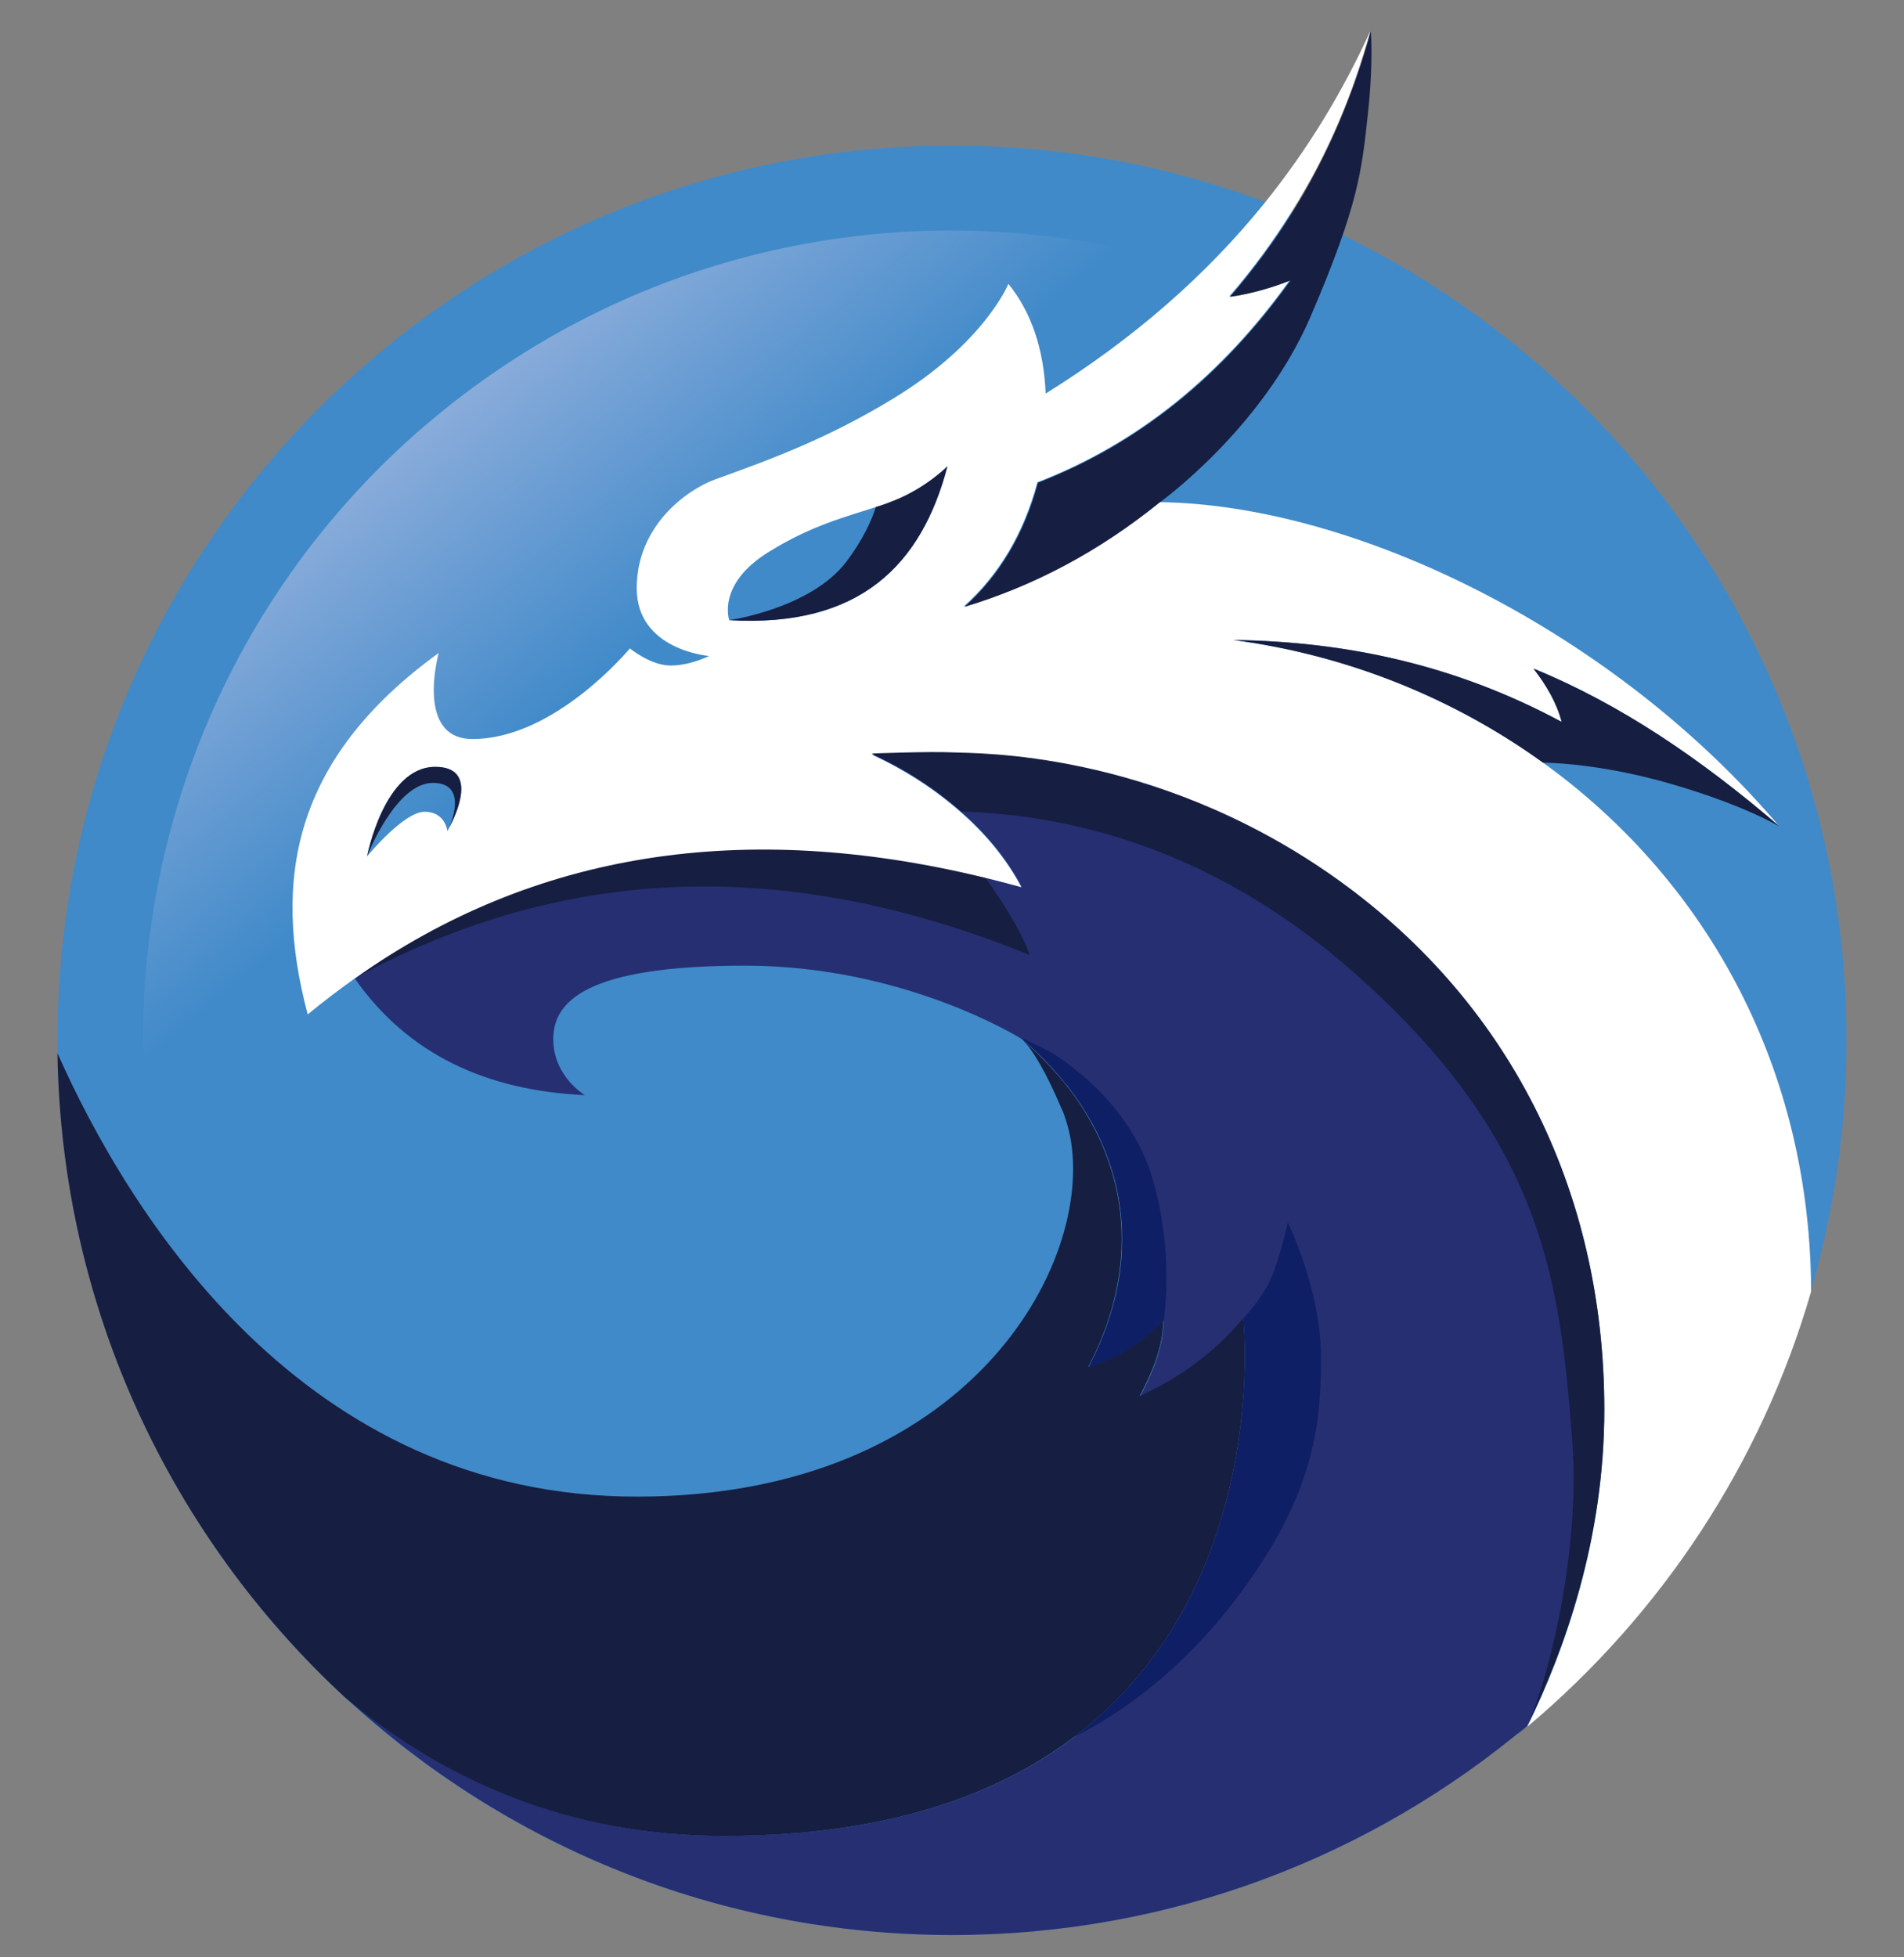 <svg width="36" height="37" viewBox="0 0 36 37" fill="none" xmlns="http://www.w3.org/2000/svg">
<rect x="0" y="0" width="36" height="37" fill="#808080" stroke="none"/>
<g clip-path="url(#clip0_1_15606)">
<path d="M34.913 19.665C34.913 21.306 34.675 22.898 34.243 24.395C33.3 27.65 31.399 30.494 28.879 32.618C28.476 32.956 28.058 33.273 27.626 33.575C24.897 35.469 21.578 36.578 18 36.578C13.572 36.578 9.547 34.878 6.53 32.099C3.24 29.054 1.159 24.726 1.087 19.91C1.087 19.83 1.087 19.744 1.087 19.665C1.087 10.326 8.661 2.752 18 2.752C20.081 2.752 22.075 3.126 23.918 3.818C24.091 3.882 24.256 3.947 24.422 4.012C30.578 6.539 34.913 12.594 34.913 19.665Z" fill="#408AC9"/>
<path d="M27.806 31.401C24.199 34.418 19.613 35.483 15.314 34.72C14.846 34.634 14.385 34.533 13.925 34.403C11.023 33.604 8.337 31.948 6.264 29.464C3.7 26.397 2.541 22.617 2.721 18.909C2.721 18.909 2.721 18.909 2.721 18.902C2.923 14.855 4.716 10.902 8.02 8.058C8.078 8.008 8.136 7.965 8.193 7.914C14.673 2.5 24.321 3.364 29.736 9.844C35.15 16.338 34.286 25.986 27.806 31.401Z" fill="url(#paint0_linear_1_15606)"/>
<path d="M30.333 26.642C30.333 29.09 29.577 31.192 28.879 32.618C25.941 35.088 22.147 36.578 18.007 36.578C13.579 36.578 9.554 34.879 6.537 32.093C8.402 33.641 10.749 34.706 13.694 34.706C16.747 34.706 18.863 33.936 20.325 32.827C24.069 29.983 23.515 24.921 23.515 24.921C22.975 25.584 22.255 26.073 21.556 26.397C21.787 25.965 21.995 25.476 22.003 24.965C21.65 25.332 21.261 25.584 20.894 25.735L21.319 24.324L21.211 23.748C21.268 22.956 21.117 22.192 20.779 21.48L20.692 21.033L20.123 20.457C19.922 20.205 19.692 19.968 19.432 19.737L19.425 19.73C19.404 19.709 19.375 19.687 19.353 19.665C19.367 19.68 19.389 19.701 19.418 19.737L19.324 19.644C19.324 19.644 17.128 18.254 14.09 18.254C11.052 18.254 10.461 18.945 10.461 19.644C10.461 20.349 11.059 20.702 11.059 20.702C9.208 20.616 7.718 19.939 6.71 18.499L6.732 18.477C10.094 16.101 14.061 15.475 18.626 16.584C18.856 16.641 19.087 16.699 19.317 16.764C19.036 16.231 18.64 15.756 18.18 15.352C17.675 14.906 17.099 14.539 16.488 14.258C16.488 14.258 17.589 14.215 18.035 14.236C18.475 14.258 21.772 14.193 25.149 16.533C28.519 18.866 30.333 22.488 30.333 26.642Z" fill="#262F72"/>
<path d="M19.469 18.053C14.566 16.059 10.397 16.491 6.703 18.492V18.485C10.073 16.102 14.047 15.461 18.619 16.577C19.008 17.124 19.317 17.621 19.469 18.053Z" fill="#161E41"/>
<path d="M29.174 14.416C27.468 13.185 25.452 12.379 23.321 12.098C25.459 12.127 27.518 12.566 29.527 13.646C29.434 13.286 29.239 12.955 28.994 12.638C30.614 13.3 32.163 14.345 33.653 15.633C30.528 11.94 25.632 9.535 21.91 9.492C20.743 10.435 19.512 11.076 18.223 11.464C18.893 10.86 19.354 10.082 19.613 9.117C21.528 8.376 23.105 7.087 24.387 5.294C23.983 5.453 23.602 5.553 23.242 5.604C23.695 5.078 24.084 4.545 24.415 4.013C25.128 2.889 25.589 1.737 25.913 0.578C25.38 1.752 24.718 2.832 23.926 3.818C22.802 5.215 21.413 6.417 19.771 7.44C19.735 6.59 19.498 5.899 19.066 5.366C19.066 5.366 18.619 6.482 16.891 7.533C15.646 8.289 14.609 8.671 13.529 9.06C12.975 9.261 12.039 9.945 12.039 11.119C12.039 12.293 13.406 12.4 13.406 12.4C13.406 12.4 13.054 12.581 12.679 12.581C12.305 12.581 11.909 12.257 11.909 12.257C11.909 12.257 10.498 13.97 8.935 13.97C7.841 13.97 8.295 12.343 8.295 12.343C5.523 14.352 5.148 16.648 5.818 19.176C6.106 18.938 6.401 18.715 6.703 18.499C6.711 18.492 6.718 18.492 6.725 18.485C10.087 16.108 14.055 15.482 18.619 16.591C18.85 16.648 19.08 16.706 19.311 16.771C19.03 16.238 18.634 15.763 18.173 15.36C17.669 14.913 17.093 14.546 16.481 14.265C16.481 14.265 17.582 14.222 18.029 14.244C18.468 14.265 21.766 14.2 25.142 16.541C28.526 18.881 30.334 22.509 30.334 26.664C30.334 29.112 29.578 31.214 28.879 32.64C31.407 30.516 33.3 27.672 34.243 24.417V24.28C34.186 20.011 32.155 16.562 29.174 14.416ZM8.489 15.655C8.482 15.655 8.482 15.662 8.489 15.655C8.467 15.691 8.46 15.713 8.46 15.713C8.46 15.713 8.424 15.345 8.028 15.345C7.639 15.345 6.97 16.152 6.941 16.188C6.941 16.188 7.265 14.496 8.23 14.496C9.058 14.496 8.619 15.41 8.489 15.655ZM13.788 11.724C13.788 11.724 13.543 11.04 14.544 10.428C15.358 9.924 16.013 9.765 16.56 9.585C16.683 9.549 16.798 9.506 16.906 9.463C17.518 9.218 17.914 8.815 17.914 8.815C17.424 10.68 16.258 11.868 13.788 11.724Z" fill="white"/>
<path d="M20.318 32.827C18.857 33.936 16.747 34.706 13.687 34.706C10.742 34.706 8.395 33.648 6.53 32.093C3.24 29.054 1.159 24.727 1.087 19.91C2.433 22.934 5.724 28.305 12.06 28.291C18.273 28.284 20.707 23.913 20.232 21.473C20.203 21.336 20.167 21.206 20.124 21.084C20.109 21.041 20.095 20.997 20.073 20.961C19.756 20.213 19.526 19.874 19.404 19.73C19.375 19.701 19.353 19.673 19.339 19.658C19.36 19.68 19.389 19.701 19.411 19.723L19.418 19.73C19.67 19.961 19.901 20.198 20.109 20.45C20.376 20.774 20.592 21.12 20.765 21.48C21.103 22.193 21.254 22.956 21.197 23.748C21.146 24.432 20.945 25.137 20.577 25.836C20.678 25.807 20.779 25.771 20.887 25.728C21.261 25.577 21.643 25.325 21.996 24.957C21.988 25.469 21.78 25.951 21.549 26.39C22.248 26.073 22.968 25.577 23.508 24.914C23.508 24.921 24.062 29.983 20.318 32.827Z" fill="#161E41"/>
<path d="M30.333 26.643C30.333 29.091 29.577 31.193 28.879 32.619C28.476 32.957 28.864 32.655 28.879 32.619C29.304 31.683 29.88 29.278 29.729 27.269C29.498 24.216 29.203 21.524 25.509 18.305C22.435 15.634 19.454 15.389 18.172 15.339C17.669 14.892 17.093 14.525 16.48 14.244C16.48 14.244 17.582 14.201 18.029 14.223C18.468 14.244 21.765 14.18 25.142 16.52C28.519 18.867 30.333 22.488 30.333 26.643Z" fill="#161E41"/>
<path d="M17.914 8.814C17.424 10.679 16.258 11.867 13.788 11.723C13.788 11.723 15.329 11.507 16.006 10.614C16.323 10.19 16.481 9.837 16.56 9.585C16.683 9.549 16.798 9.506 16.906 9.462C17.518 9.218 17.914 8.814 17.914 8.814Z" fill="#161E41"/>
<path d="M8.488 15.655C8.524 15.576 8.856 14.799 8.186 14.799C7.488 14.799 6.955 16.145 6.94 16.188C6.94 16.188 7.264 14.496 8.229 14.496C9.057 14.496 8.618 15.411 8.488 15.655Z" fill="#161E41"/>
<path d="M25.862 2.163C25.747 3.214 25.697 3.848 24.782 5.979C23.868 8.11 21.924 9.5 21.924 9.5C20.757 10.443 19.526 11.084 18.237 11.472C18.907 10.868 19.368 10.09 19.627 9.125C21.542 8.384 23.119 7.095 24.401 5.302C23.997 5.46 23.616 5.561 23.256 5.612C24.66 3.984 25.445 2.3 25.92 0.586C25.913 0.579 25.977 1.112 25.862 2.163Z" fill="#161E41"/>
<path d="M33.66 15.633C33.616 15.604 32.911 15.187 31.471 14.783C30.405 14.488 29.563 14.423 29.174 14.416C27.468 13.185 25.451 12.379 23.32 12.098C25.459 12.127 27.518 12.566 29.527 13.646C29.433 13.286 29.239 12.954 28.994 12.638C30.621 13.3 32.162 14.344 33.66 15.633Z" fill="#161E41"/>
<path d="M22.003 24.958C21.549 25.426 21.045 25.714 20.585 25.837C21.758 23.597 21.261 21.365 19.433 19.731L19.425 19.724C19.404 19.702 19.375 19.681 19.353 19.659C19.346 19.652 19.346 19.652 19.339 19.645C19.332 19.645 19.332 19.637 19.325 19.63C19.325 19.63 19.317 19.63 19.317 19.623C19.339 19.637 19.67 19.774 19.886 19.904C20.109 20.033 21.377 20.854 21.794 22.287C22.212 23.727 22.003 24.958 22.003 24.958Z" fill="#0F1F65"/>
<path d="M24.977 25.649C24.977 26.909 24.869 28.313 23.278 30.343C22.126 31.819 20.902 32.539 20.318 32.827C24.062 29.983 23.508 24.922 23.508 24.922C23.508 24.922 23.933 24.483 24.091 24.022C24.25 23.561 24.35 23.107 24.35 23.107C24.35 23.107 24.977 24.389 24.977 25.649Z" fill="#0F1F65"/>
</g>
<defs>
<linearGradient id="paint0_linear_1_15606" x1="8.194" y1="7.926" x2="27.805" y2="31.4" gradientUnits="userSpaceOnUse">
<stop stop-color="#89ACDA"/>
<stop offset="0.191" stop-color="#87AADA" stop-opacity="0"/>
</linearGradient>
<clipPath id="clip0_1_15606">
<rect width="36" height="36" fill="white" transform="translate(0 0.578)"/>
</clipPath>
</defs>
</svg>

